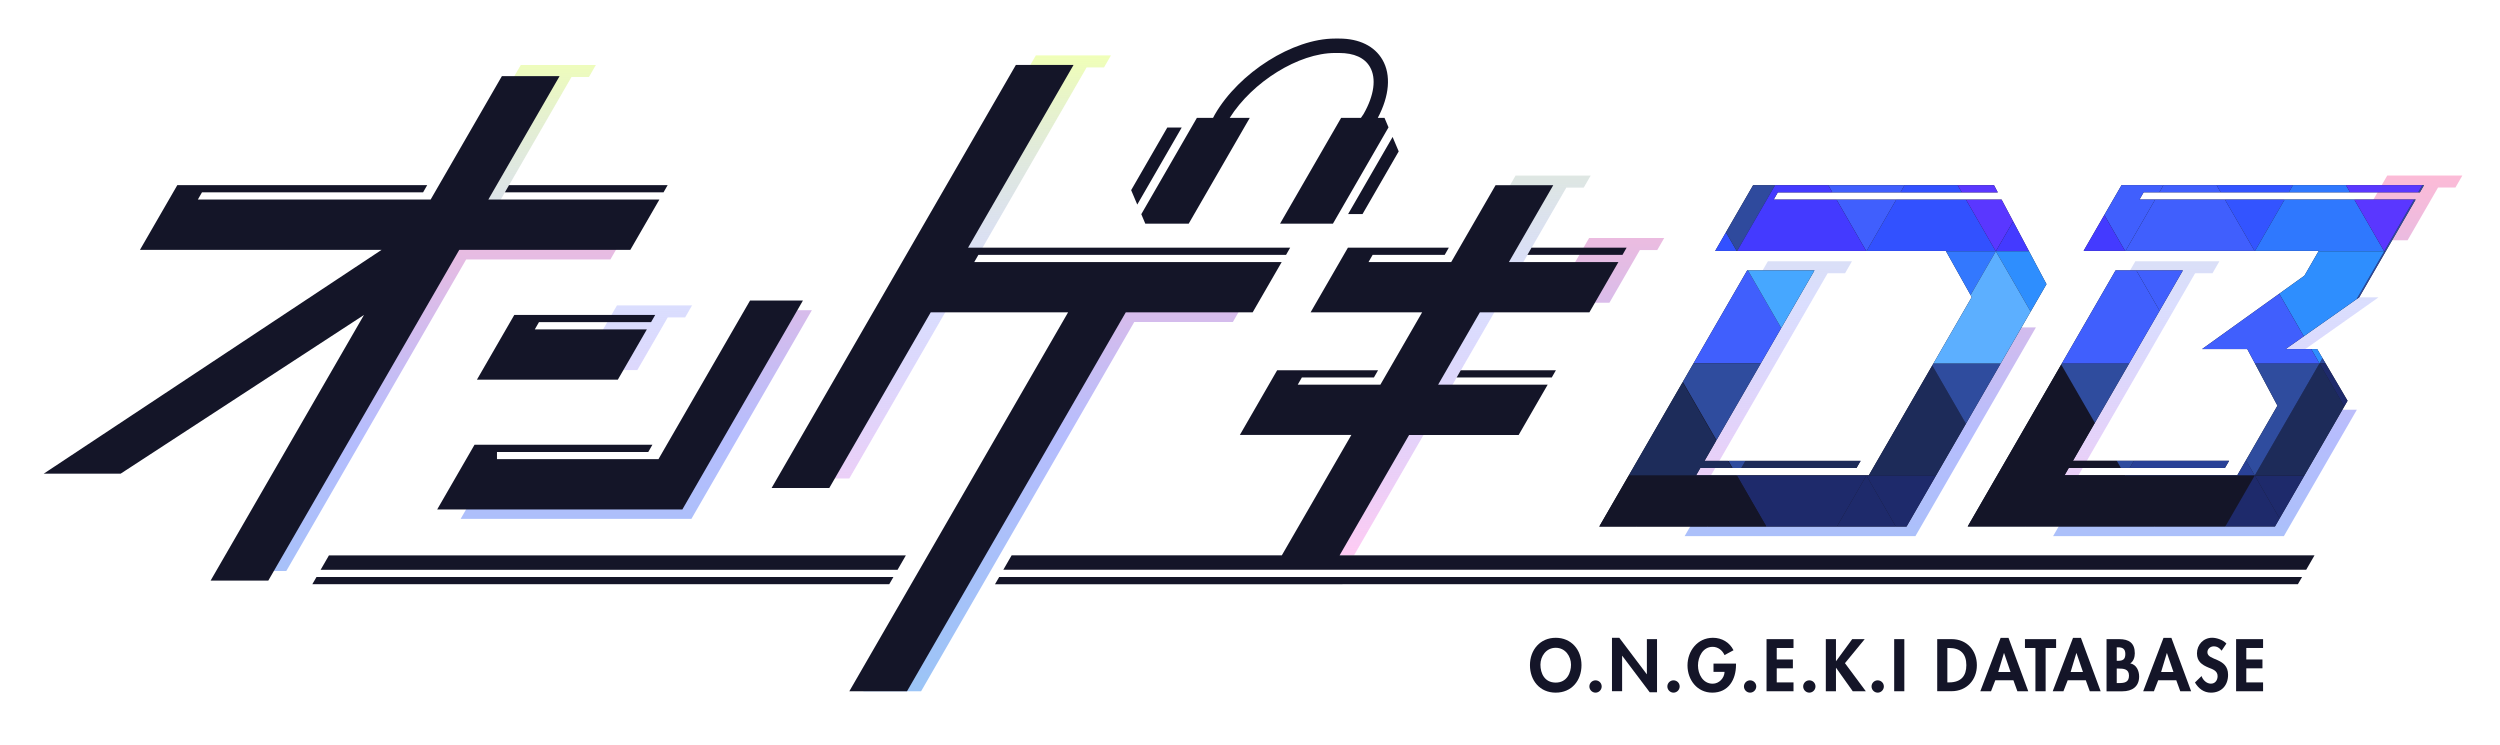 <?xml version="1.0" encoding="UTF-8"?><svg id="a" xmlns="http://www.w3.org/2000/svg" xmlns:xlink="http://www.w3.org/1999/xlink" viewBox="0 0 520 155"><defs><style>.m{fill:url(#g);}.n{fill:url(#h);}.o,.p{fill:none;}.q{fill:#fff;}.r{fill:#3251ff;}.s{fill:#2f78fe;}.t{fill:#2e8efe;}.u{fill:#1e2a6b;}.v{fill:#405ffd;}.w{fill:#141528;}.x{fill:#1d2c5a;}.y{fill:#1d2b59;}.z{fill:#443aff;}.aa{fill:#3657a5;}.ab{fill:#5a37ff;}.ac{fill:#2a4097;}.ad{fill:#2d479b;}.ae{fill:#294197;}.af{fill:#2f4c9e;}.ag{fill:#2f4a9d;}.ah{fill:#3354ff;}.ai{fill:#5cafff;}.aj{fill:#46a7ff;}.ak{fill:#3378fe;}.al{filter:url(#d);}.am{stroke-linejoin:round;}.am,.p{stroke:#fff;stroke-width:4px;}.p{stroke-miterlimit:10;}.an{clip-path:url(#k);}</style><filter id="d"><feGaussianBlur stdDeviation="1"/></filter><linearGradient id="g" x1="292.57" y1="115.52" x2="292.57" y2="11.52" gradientUnits="userSpaceOnUse"><stop offset="0" stop-color="#fecbf3"/><stop offset=".5" stop-color="#b6bdfd" stop-opacity=".5"/><stop offset="1" stop-color="#f0ffb8"/></linearGradient><linearGradient id="h" x1="279.85" y1="143.78" x2="279.85" y2="36.52" gradientUnits="userSpaceOnUse"><stop offset="0" stop-color="#9bc4f6"/><stop offset=".5" stop-color="#b6bdfd"/><stop offset="1" stop-color="#fcbbd7"/></linearGradient><clipPath id="k"><path class="o" d="M425.67,59.1l-29.11,50.42h-63.91l30.76-53.27h14l-22.87,39.61h32.47l-.86,1.48h-32.49l-.86,1.5h35.93l1.72-2.98,.27-.46,19.4-33.6-5.39-9.61h-47.97l7.89-13.67h50.1l.79,1.5h-45.76l-.86,1.5h47.41l9.34,17.59Zm77.66-19.09l.86-1.5h-62.91l-7.89,13.67h48.91l-2.98,5.16-21.28,15.26h9.39l6.28,11.78-6.35,11.01h0l-1.99,3.44h-35.93l.86-1.5h32.49l.86-1.48h-32.48l22.87-39.61h-14l-30.76,53.27h63.91l15.1-26.15-6.32-10.76h-6.56l15.3-10.76,11.74-20.33h-57.44l.86-1.5h57.44Z"/></clipPath></defs><g id="b"><g id="c"><g class="al"><path class="q" d="M127,65.52h-20.2l-7.77,13.46h29.31l1.15-2h2.88l6.33-10.96h3.62l1.44-2.5h-15.62l-1.15,2Zm-1.73,2.99h-14.2l.86-1.5h14.2l-.86,1.5Zm-28.49-14.54L59.37,118.77h-2.58l-1.15,2h-12l31.9-55.26L24.92,98.52H8.92L79.19,51.97H28.93l7.77-13.46h51.99l-.86,1.5H41.84l-.86,1.5h48.42l14.82-25.67h2.58l1.34-2.32h15.62l-1.44,2.5h-3.62l-14.72,25.49h33l-6.04,10.46h-3l-1.15,2h-30Zm138.98,13l-44.17,76.81h-14.92l45.32-78.81h-25.57l-19.94,34.54h-3l-1.15,2h-12c5.45-9.45,23.72-41.09,28.87-50h0l21.94-38h3l1.15-2h15.62l-1.44,2.5h-3.62l-21.65,37.5h64l-.86,1.5h-64l-.86,1.5h25.57s12,0,12,0h0s26.39,0,26.39,0l-6.04,10.46h-2.95l-1.15,2h-20.51Zm44.48-22.46l9.25-16.03,1.27,3-7.52,13.03h-3Zm-43.86-1.97l-1.27-3,7.52-13.03h3l-9.25,16.03Zm.85,2l11.56-20.03h3.36l.38-.71c5.28-9.02,16.67-16.14,25.87-15.79,9.62-.05,12.61,8.29,8.03,16.5h1.4l.83,1.97-11.56,20.03h-11l12.7-22h4.12l.55-.8c4.09-6.98,2.21-13.18-5.95-12.7-7.54,0-17.16,5.99-21.89,13.5h4.17l-12.7,22h-9.03l-.83-1.97Zm-100.42,50.96l19.05-32.99h11l-1.15,2h3l-25.06,43.41h-48l1.13-1.96h-6l7.77-13.46h37l-.86,1.5h-31.47v1.5h33.6Zm-31.1-56.99h33l-.86,1.5h-33l.86-1.5Zm197.97,38.5h19.79l-.86,1.5h-19.79l.86-1.5ZM68.25,115.52h120l-1.73,3H66.52l1.73-3Zm116.54,6H64.78l.87-1.5h120l-.87,1.5Zm96.66-6h199.8l-1.73,3H208.52l1.73-3h56.2l14.46-25.04h-23.19c1.84-3.19,5.96-10.32,7.77-13.46h20.99l-.86,1.5h-14.99l-.86,1.5h17.19l8.68-15.04h-23.2l7.77-13.46h20.99l-.86,1.5h-14.99l-.86,1.5h17.2l9.23-15.99h3l1.15-2h15.62l-1.44,2.5h-3.62l-8.94,15.49h10.8l.86-1.5h-10.8l.86-1.5h10.8l1.15-2h15.62l-1.44,2.5h-3.62l-6.33,10.96h-3.02l-1.15,2h-19.78l-8.68,15.04h19.79c-.89,1.55-5.06,8.76-6.04,10.46h-19.79l-14.46,25.04Zm-73.8,4.5H478.65l-.87,1.5H206.78l.87-1.5ZM404.72,52.18h-47.97l7.89-13.67h50.1l.79,1.5h-45.76l-.86,1.5h47.41l9.34,17.59-5.2,9h3l-25.06,43.41h-48l1.15-2h-18.91l30.76-53.27h3.21l1.1-1.91h17.49l-1.44,2.5h-3.62l-22.53,39.01h29.39l-.86,1.48h-29.39l-.86,1.5h32.83c.57-.99,20.13-34.86,21.38-37.04l-5.39-9.61Zm91.83-15.67l-1.15,2h-54.11l-7.89,13.67h48.91l-2.98,5.16-21.28,15.26h9.39l6.28,11.78-6.35,11.01h0l-1.99,3.44h-33.05l.86-1.5h29.61l.86-1.48h-29.61l22.53-39.01h3.62l1.44-2.5h-17.49l-1.1,1.91h-3l-30.76,53.27h18.91l-1.15,2h48l15.18-26.29h-3l1.08-1.86-6.32-10.76h-2.48l15.23-10.76h-4s6.85-11.87,6.85-11.87h3.2l6.33-10.96h3.62l1.44-2.5h-15.62Zm-2.88,4.99h-48.64l.86-1.5h48.64l-.86,1.5Z"/><path class="p" d="M127,65.52h-20.2l-7.77,13.46h29.31l1.15-2h2.88l6.33-10.96h3.62l1.44-2.5h-15.62l-1.15,2Zm-1.73,2.99h-14.2l.86-1.5h14.2l-.86,1.5Zm-28.49-14.54L59.37,118.77h-2.58l-1.15,2h-12l31.9-55.26L24.92,98.52H8.92L79.19,51.97H28.93l7.77-13.46h51.99l-.86,1.5H41.84l-.86,1.5h48.42l14.82-25.67h2.58l1.34-2.32h15.62l-1.44,2.5h-3.62l-14.72,25.49h33l-6.04,10.46h-3l-1.15,2h-30Zm138.98,13l-44.17,76.81h-14.92l45.32-78.81h-25.57l-19.94,34.54h-3l-1.15,2h-12c5.45-9.45,23.72-41.09,28.87-50h0l21.94-38h3l1.15-2h15.62l-1.44,2.5h-3.62l-21.65,37.5h64l-.86,1.5h-64l-.86,1.5h25.57s12,0,12,0h0s26.39,0,26.39,0l-6.04,10.46h-2.95l-1.15,2h-20.51Zm44.48-22.46l9.25-16.03,1.27,3-7.52,13.03h-3Zm-43.86-1.97l-1.27-3,7.52-13.03h3l-9.25,16.03Zm.85,2l11.56-20.03h3.36l.38-.71c5.28-9.02,16.67-16.14,25.87-15.79,9.62-.05,12.61,8.29,8.03,16.5h1.4l.83,1.97-11.56,20.03h-11l12.7-22h4.12l.55-.8c4.09-6.98,2.21-13.18-5.95-12.7-7.54,0-17.16,5.99-21.89,13.5h4.17l-12.7,22h-9.03l-.83-1.97Zm-100.42,50.96l19.05-32.99h11l-1.15,2h3l-25.06,43.41h-48l1.13-1.96h-6l7.77-13.46h37l-.86,1.5h-31.47v1.5h33.6Zm-31.1-56.99h33l-.86,1.5h-33l.86-1.5Zm197.97,38.5h19.79l-.86,1.5h-19.79l.86-1.5ZM68.25,115.52h120l-1.73,3H66.52l1.73-3Zm116.54,6H64.78l.87-1.5h120l-.87,1.5Zm96.66-6h199.8l-1.73,3H208.52l1.73-3h56.2l14.46-25.04h-23.19c1.84-3.19,5.96-10.32,7.77-13.46h20.99l-.86,1.5h-14.99l-.86,1.5h17.19l8.68-15.04h-23.2l7.77-13.46h20.99l-.86,1.5h-14.99l-.86,1.5h17.2l9.23-15.99h3l1.15-2h15.62l-1.44,2.5h-3.62l-8.94,15.49h10.8l.86-1.5h-10.8l.86-1.5h10.8l1.15-2h15.62l-1.44,2.5h-3.62l-6.33,10.96h-3.02l-1.15,2h-19.78l-8.68,15.04h19.79c-.89,1.55-5.06,8.76-6.04,10.46h-19.79l-14.46,25.04Zm-73.8,4.5H478.65l-.87,1.5H206.78l.87-1.5ZM404.72,52.18h-47.97l7.89-13.67h50.1l.79,1.5h-45.76l-.86,1.5h47.41l9.34,17.59-5.2,9h3l-25.06,43.41h-48l1.15-2h-18.91l30.76-53.27h3.21l1.1-1.91h17.49l-1.44,2.5h-3.62l-22.53,39.01h29.39l-.86,1.48h-29.39l-.86,1.5h32.83c.57-.99,20.13-34.86,21.38-37.04l-5.39-9.61Zm91.83-15.67l-1.15,2h-54.11l-7.89,13.67h48.91l-2.98,5.16-21.28,15.26h9.39l6.28,11.78-6.35,11.01h0l-1.99,3.44h-33.05l.86-1.5h29.61l.86-1.48h-29.61l22.53-39.01h3.62l1.44-2.5h-17.49l-1.1,1.91h-3l-30.76,53.27h18.91l-1.15,2h48l15.18-26.29h-3l1.08-1.86-6.32-10.76h-2.48l15.23-10.76h-4s6.85-11.87,6.85-11.87h3.2l6.33-10.96h3.62l1.44-2.5h-15.62Zm-2.88,4.99h-48.64l.86-1.5h48.64l-.86,1.5Z"/></g><g id="e"><g><g id="f"><path class="m" d="M122.49,16.02h-3.62l-16.45,28.5h-12l17.9-31h15.62l-1.44,2.5Zm42.17,83.5h12L226.02,14.02h3.62l1.44-2.5h-15.62l-50.81,88Zm-25.95-36h-10.38l-7.77,13.46h12l6.33-10.96h3.62l1.44-2.5h-5.24Zm176.53-27l-45.61,79h12l44.17-76.5h3.62l1.44-2.5h-15.62Zm69.97,17.82h-17.49l-30.7,53.18h13.87l29.26-50.68h3.62l1.44-2.5Zm76.43,0h-17.49l-30.7,53.18h13.87l29.26-50.68h3.62l1.44-2.5Zm33.09,7.51h-17.72s-14.97,10.76-14.97,10.76h17.46l15.23-10.76Z"/><path class="n" d="M156.87,64.52h12l-25.06,43.41h-48l6.04-10.46h36l19.02-32.95Zm22.72,79.26h12l44.34-76.81h20.51l6.04-10.46h-32.51l-50.39,87.27ZM322.76,62.97h12l6.33-10.96h3.62l1.44-2.5h-15.62l-7.77,13.46Zm-195.8-9l6.04-10.46h-42L47.55,118.77h12L96.96,53.97h30Zm265.49,47.08h-36l-6.04,10.46h48l25.06-43.41h-12l-19.02,32.95Zm76.64,0h-36l-6.04,10.46h48l15.18-26.29h-12l-9.14,15.82Zm27.46-64.54l-7.77,13.46h12l6.33-10.96h3.62l1.44-2.5h-15.62Z"/></g><path class="w" d="M280.41,44.52l9.25-16.03,1.27,3-7.52,13.03h-3Zm-34.61-18h-3l-7.52,13.03,1.27,3,9.25-16.03Zm-8.41,18.03l.83,1.97h9.03l12.7-22h-4.17c4.73-7.51,14.35-13.5,21.89-13.5h.88c3.09,0,5.31,1,6.4,2.91,1.37,2.37,.88,5.93-1.33,9.79l-.55,.8h-4.12l-12.7,22h11l11.56-20.03-.83-1.97h-1.4c2.42-4.56,2.8-8.94,.97-12.09-1.64-2.84-4.84-4.41-9-4.41h-.88c-8.75,0-19.94,7.07-24.98,15.79l-.38,.71h-3.36l-11.56,20.03ZM103.37,95.51v-1.5h31.47l.86-1.5h-37l-7.77,13.46h51l4.71-8.17h0l20.37-35.29h-11l-19.05,32.99h-33.6Zm27.74-43.54l6.04-10.46h-35.58l14.82-25.67h-12l-14.82,25.67H41.15l.86-1.5h45.99l.86-1.5H36.88l-7.77,13.46h50.26L9.1,98.52H25.1l50.61-33.01-31.9,55.25h12L95.53,51.97h35.58Zm-26.1-11.96h33l.86-1.5h-33l-.86,1.5Zm30.41,27l.86-1.5h-29.31l-7.77,13.46h29.31l6.04-10.46h-23.31l.86-1.5h23.31Zm125.13-2.04l6.04-10.46h-63.95l.86-1.5h64l.86-1.5h-67l21.94-38h-12l-21.94,38h0l-7.77,13.46h0l-21.1,36.54h12l21.1-36.54h28.57l-45.5,78.81h12l45.5-78.81h26.39Zm57.15-11.96h19.78l.86-1.5h-19.78l-.86,1.5Zm5.07,25.5l.86-1.5h-19.79l-.86,1.5h19.79ZM66.69,118.52h120l1.73-3H68.42l-1.73,3Zm119.14,1.5H65.83l-.87,1.5h120l.87-1.5Zm92.8-4.5l14.46-25.04h22.79l4.71-8.17,1.33-2.3h-22.79l8.68-15.04h22.78l6.04-10.46h-22.78l9.23-15.99h-12l-9.23,15.99h-17.2l.86-1.5h14.99l.86-1.5h-20.99l-7.77,13.46h23.2l-8.68,15.04h-17.19l.86-1.5h14.99l.86-1.5h-20.99l-3.05,5.29-4.71,8.17h23.19l-14.46,25.04h-56.2l-1.73,3H479.69l1.73-3h-202.8Zm-71.66,6H477.96l.87-1.5H207.83l-.87,1.5Z"/></g></g><g id="i"><g id="j"><g class="an"><rect id="l" class="w" x="332.65" y="38.52" width="171.54" height="71"/><g><polygon class="r" points="401.67 28.95 388.21 52.27 415.13 52.27 401.67 28.95"/><polygon class="ac" points="388.21 52.27 374.74 75.59 401.67 75.59 388.21 52.27"/><polygon class="v" points="361.28 52.27 347.82 75.59 374.74 75.59 361.28 52.27"/><polygon class="y" points="374.74 75.59 361.28 98.91 388.21 98.91 374.74 75.59"/><polygon class="w" points="428.6 75.59 415.13 98.91 442.06 98.91 428.6 75.59"/><polygon class="ae" points="455.52 75.59 442.06 98.91 468.99 98.91 455.52 75.59"/><polygon class="af" points="361.28 98.91 374.74 75.59 347.82 75.59 361.28 98.91"/><polygon class="u" points="388.21 98.91 401.67 75.59 374.74 75.59 388.21 98.91"/><polygon class="y" points="401.67 75.59 388.21 98.91 415.13 98.91 401.67 75.59"/><polygon class="af" points="415.13 98.91 428.6 75.59 401.67 75.59 415.13 98.91"/><polygon class="w" points="347.82 75.59 361.28 52.27 334.35 52.27 347.82 75.59"/><polygon class="aj" points="374.74 75.59 388.21 52.27 361.28 52.27 374.74 75.59"/><polygon class="ab" points="415.13 52.27 428.6 28.95 401.67 28.95 415.13 52.27"/><polygon class="v" points="442.06 52.27 455.52 28.95 428.6 28.95 442.06 52.27"/><polygon class="ah" points="468.99 52.27 482.45 28.95 455.52 28.95 468.99 52.27"/><polygon class="z" points="428.6 28.95 415.13 52.27 442.06 52.27 428.6 28.95"/><polygon class="r" points="347.82 28.95 334.35 52.27 361.28 52.27 347.82 28.95"/><polygon class="ag" points="361.28 52.27 374.74 28.95 347.82 28.95 361.28 52.27"/><polygon class="v" points="388.21 52.27 401.67 28.95 374.74 28.95 388.21 52.27"/><polygon class="z" points="374.74 28.95 361.28 52.27 388.21 52.27 374.74 28.95"/><polygon class="v" points="455.52 28.95 442.06 52.27 468.99 52.27 455.52 28.95"/><polygon class="af" points="509.37 28.95 495.91 52.27 522.84 52.27 509.37 28.95"/><polygon class="s" points="482.45 28.95 468.99 52.27 495.91 52.27 482.45 28.95"/><polygon class="aa" points="522.84 52.27 536.3 28.95 509.37 28.95 522.84 52.27"/><polygon class="ab" points="495.91 52.27 509.37 28.95 482.45 28.95 495.91 52.27"/><polygon class="u" points="388.21 98.91 374.74 122.22 401.67 122.22 388.21 98.91"/><polygon class="u" points="401.67 122.22 415.13 98.91 388.21 98.91 401.67 122.22"/><polygon class="w" points="428.6 122.22 442.06 98.91 415.13 98.91 428.6 122.22"/><polygon class="w" points="455.52 122.22 468.99 98.91 442.06 98.91 455.52 122.22"/><polygon class="w" points="415.13 98.91 401.67 122.22 428.6 122.22 415.13 98.91"/><polygon class="w" points="334.35 98.91 320.89 122.22 347.82 122.22 334.35 98.91"/><polygon class="x" points="347.72 75.59 334.25 98.91 361.18 98.91 347.72 75.59"/><polygon class="w" points="347.82 122.22 361.28 98.91 334.35 98.91 347.82 122.22"/><polygon class="u" points="374.74 122.22 388.21 98.91 361.28 98.91 374.74 122.22"/><polygon class="w" points="361.28 98.91 347.82 122.22 374.74 122.22 361.28 98.91"/><polygon class="w" points="442.06 98.91 428.6 122.22 455.52 122.22 442.06 98.91"/><polygon class="u" points="468.99 98.91 455.52 122.22 482.45 122.22 468.99 98.91"/><polygon class="u" points="482.45 122.22 495.91 98.91 468.99 98.91 482.45 122.22"/><polygon class="ad" points="495.91 52.27 482.45 75.59 509.37 75.59 495.91 52.27"/><polygon class="y" points="482.45 75.59 468.99 98.91 495.91 98.91 482.45 75.59"/><polygon class="af" points="509.37 75.59 522.84 52.27 495.91 52.27 509.37 75.59"/><polygon class="u" points="495.91 98.91 509.37 75.59 482.45 75.59 495.91 98.91"/><polygon class="af" points="442.06 98.91 455.52 75.59 428.6 75.59 442.06 98.91"/><polygon class="af" points="468.99 98.91 482.45 75.59 455.52 75.59 468.99 98.91"/><polygon class="ak" points="401.67 75.59 415.13 52.27 388.21 52.27 401.67 75.59"/><polygon class="t" points="428.6 75.59 442.06 52.27 415.13 52.27 428.6 75.59"/><polygon class="v" points="455.52 75.59 468.99 52.27 442.06 52.27 455.52 75.59"/><polygon class="t" points="482.45 75.59 495.91 52.27 468.99 52.27 482.45 75.59"/><polygon class="ai" points="415.13 52.27 401.67 75.59 428.6 75.59 415.13 52.27"/><polygon class="v" points="442.06 52.27 428.6 75.59 455.52 75.59 442.06 52.27"/><polygon class="v" points="468.99 52.27 455.52 75.59 482.45 75.59 468.99 52.27"/></g></g></g></g></g><g><g><path class="am" d="M323.59,144.07c-3.31,0-5.36-2.53-5.36-5.72s2.13-5.69,5.36-5.69,5.36,2.47,5.36,5.69-2.06,5.72-5.36,5.72Zm0-9.33c-2,0-3.18,1.77-3.18,3.52s.83,3.72,3.18,3.72,3.18-2.06,3.18-3.72c0-1.75-1.18-3.52-3.18-3.52Z"/><path class="am" d="M333.15,142.78c0,.7-.57,1.29-1.28,1.29s-1.28-.59-1.28-1.29,.58-1.27,1.28-1.27,1.28,.56,1.28,1.27Z"/><path class="am" d="M335.29,132.66h1.52l5.71,7.57h.03v-7.29h2.11v11.05h-1.52l-5.71-7.58h-.03v7.36h-2.11v-11.12Z"/><path class="am" d="M349.37,142.78c0,.7-.57,1.29-1.28,1.29s-1.28-.59-1.28-1.29,.57-1.27,1.28-1.27,1.28,.56,1.28,1.27Z"/><path class="am" d="M361.09,138.02v.27c0,3.06-1.57,5.78-4.93,5.78-3.16,0-5.16-2.67-5.16-5.66s2.06-5.75,5.29-5.75c1.84,0,3.45,.93,4.28,2.59l-1.87,1.01c-.43-.98-1.35-1.72-2.47-1.72-2.04,0-3.05,2.08-3.05,3.88s1.02,3.79,3.06,3.79c1.32,0,2.43-1.15,2.47-2.46h-2.3v-1.72h4.67Z"/><path class="am" d="M365.3,142.78c0,.7-.57,1.29-1.28,1.29s-1.28-.59-1.28-1.29,.58-1.27,1.28-1.27,1.28,.56,1.28,1.27Z"/><path class="am" d="M369.56,134.78v2.39h3.36v1.84h-3.36v2.93h3.49v1.84h-5.61v-10.84h5.61v1.84h-3.49Z"/><path class="am" d="M377.62,142.78c0,.7-.57,1.29-1.28,1.29s-1.28-.59-1.28-1.29,.57-1.27,1.28-1.27,1.28,.56,1.28,1.27Z"/><path class="am" d="M385.26,132.94h2.6l-4.11,5,4.34,5.84h-2.72l-3.46-4.87h-.03v4.87h-2.11v-10.84h2.11v4.57h.03l3.35-4.57Z"/><path class="am" d="M391.84,142.78c0,.7-.57,1.29-1.28,1.29s-1.28-.59-1.28-1.29,.58-1.27,1.28-1.27,1.28,.56,1.28,1.27Z"/><path class="am" d="M396.1,143.78h-2.11v-10.84h2.11v10.84Z"/><path class="am" d="M402.94,132.94h3.02c3.13,0,5.23,2.34,5.23,5.43s-2.16,5.4-5.25,5.4h-3v-10.84Zm2.11,9h.34c2.6,0,3.61-1.44,3.61-3.58,0-2.36-1.21-3.58-3.61-3.58h-.34v7.16Z"/><path class="am" d="M415.02,141.5l-.89,2.29h-2.23l4.23-11.12h1.64l4.11,11.12h-2.26l-.83-2.29h-3.77Zm1.83-5.66h-.03l-1.19,3.94h2.57l-1.35-3.94Z"/><path class="am" d="M425.48,143.78h-2.11v-9h-2.18v-1.84h6.48v1.84h-2.18v9Z"/><path class="am" d="M430.08,141.5l-.89,2.29h-2.23l4.23-11.12h1.64l4.11,11.12h-2.26l-.83-2.29h-3.77Zm1.83-5.66h-.03l-1.19,3.94h2.57l-1.35-3.94Z"/><path class="am" d="M438.16,132.94h2.63c2.01,0,3.25,.79,3.25,2.95,0,.78-.27,1.67-.95,2.1,1.28,.23,1.85,1.52,1.85,2.72,0,2.13-1.49,3.08-3.46,3.08h-3.32v-10.84Zm2.11,4.51h.26c1.03,0,1.54-.3,1.54-1.42s-.63-1.39-1.52-1.39h-.27v2.82Zm0,4.63h.45c1.14,0,2.11-.14,2.11-1.55s-1.15-1.47-2.21-1.47h-.34v3.02Z"/><path class="am" d="M448.9,141.5l-.89,2.29h-2.23l4.23-11.12h1.64l4.11,11.12h-2.26l-.83-2.29h-3.77Zm1.83-5.66h-.03l-1.19,3.94h2.57l-1.35-3.94Z"/><path class="am" d="M462.08,135.33c-.4-.55-.92-.89-1.62-.89s-1.32,.52-1.32,1.22c0,1.83,4.3,1.06,4.3,4.7,0,2.17-1.35,3.71-3.56,3.71-1.5,0-2.59-.86-3.33-2.11l1.37-1.34c.29,.83,1.05,1.58,1.95,1.58s1.39-.73,1.39-1.57c0-1.12-1.04-1.44-1.88-1.77-1.39-.58-2.41-1.28-2.41-2.96,0-1.8,1.34-3.25,3.16-3.25,.96,0,2.3,.47,2.96,1.21l-.99,1.47Z"/><path class="am" d="M467.23,134.78v2.39h3.36v1.84h-3.36v2.93h3.49v1.84h-5.61v-10.84h5.61v1.84h-3.49Z"/></g><g><path class="w" d="M323.59,144.07c-3.31,0-5.36-2.53-5.36-5.72s2.13-5.69,5.36-5.69,5.36,2.47,5.36,5.69-2.06,5.72-5.36,5.72Zm0-9.33c-2,0-3.18,1.77-3.18,3.52s.83,3.72,3.18,3.72,3.18-2.06,3.18-3.72c0-1.75-1.18-3.52-3.18-3.52Z"/><path class="w" d="M333.15,142.78c0,.7-.57,1.29-1.28,1.29s-1.28-.59-1.28-1.29,.58-1.27,1.28-1.27,1.28,.56,1.28,1.27Z"/><path class="w" d="M335.29,132.66h1.52l5.71,7.57h.03v-7.29h2.11v11.05h-1.52l-5.71-7.58h-.03v7.36h-2.11v-11.12Z"/><path class="w" d="M349.37,142.78c0,.7-.57,1.29-1.28,1.29s-1.28-.59-1.28-1.29,.57-1.27,1.28-1.27,1.28,.56,1.28,1.27Z"/><path class="w" d="M361.09,138.02v.27c0,3.06-1.57,5.78-4.93,5.78-3.16,0-5.16-2.67-5.16-5.66s2.06-5.75,5.29-5.75c1.84,0,3.45,.93,4.28,2.59l-1.87,1.01c-.43-.98-1.35-1.72-2.47-1.72-2.04,0-3.05,2.08-3.05,3.88s1.02,3.79,3.06,3.79c1.32,0,2.43-1.15,2.47-2.46h-2.3v-1.72h4.67Z"/><path class="w" d="M365.3,142.78c0,.7-.57,1.29-1.28,1.29s-1.28-.59-1.28-1.29,.58-1.27,1.28-1.27,1.28,.56,1.28,1.27Z"/><path class="w" d="M369.56,134.78v2.39h3.36v1.84h-3.36v2.93h3.49v1.84h-5.61v-10.84h5.61v1.84h-3.49Z"/><path class="w" d="M377.62,142.78c0,.7-.57,1.29-1.28,1.29s-1.28-.59-1.28-1.29,.57-1.27,1.28-1.27,1.28,.56,1.28,1.27Z"/><path class="w" d="M385.26,132.94h2.6l-4.11,5,4.34,5.84h-2.72l-3.46-4.87h-.03v4.87h-2.11v-10.84h2.11v4.57h.03l3.35-4.57Z"/><path class="w" d="M391.84,142.78c0,.7-.57,1.29-1.28,1.29s-1.28-.59-1.28-1.29,.58-1.27,1.28-1.27,1.28,.56,1.28,1.27Z"/><path class="w" d="M396.1,143.78h-2.11v-10.84h2.11v10.84Z"/><path class="w" d="M402.94,132.94h3.02c3.13,0,5.23,2.34,5.23,5.43s-2.16,5.4-5.25,5.4h-3v-10.84Zm2.11,9h.34c2.6,0,3.61-1.44,3.61-3.58,0-2.36-1.21-3.58-3.61-3.58h-.34v7.16Z"/><path class="w" d="M415.02,141.5l-.89,2.29h-2.23l4.23-11.12h1.64l4.11,11.12h-2.26l-.83-2.29h-3.77Zm1.83-5.66h-.03l-1.19,3.94h2.57l-1.35-3.94Z"/><path class="w" d="M425.48,143.78h-2.11v-9h-2.18v-1.84h6.48v1.84h-2.18v9Z"/><path class="w" d="M430.08,141.5l-.89,2.29h-2.23l4.23-11.12h1.64l4.11,11.12h-2.26l-.83-2.29h-3.77Zm1.83-5.66h-.03l-1.19,3.94h2.57l-1.35-3.94Z"/><path class="w" d="M438.16,132.94h2.63c2.01,0,3.25,.79,3.25,2.95,0,.78-.27,1.67-.95,2.1,1.28,.23,1.85,1.52,1.85,2.72,0,2.13-1.49,3.08-3.46,3.08h-3.32v-10.84Zm2.11,4.51h.26c1.03,0,1.54-.3,1.54-1.42s-.63-1.39-1.52-1.39h-.27v2.82Zm0,4.63h.45c1.14,0,2.11-.14,2.11-1.55s-1.15-1.47-2.21-1.47h-.34v3.02Z"/><path class="w" d="M448.9,141.5l-.89,2.29h-2.23l4.23-11.12h1.64l4.11,11.12h-2.26l-.83-2.29h-3.77Zm1.83-5.66h-.03l-1.19,3.94h2.57l-1.35-3.94Z"/><path class="w" d="M462.08,135.33c-.4-.55-.92-.89-1.62-.89s-1.32,.52-1.32,1.22c0,1.83,4.3,1.06,4.3,4.7,0,2.17-1.35,3.71-3.56,3.71-1.5,0-2.59-.86-3.33-2.11l1.37-1.34c.29,.83,1.05,1.58,1.95,1.58s1.39-.73,1.39-1.57c0-1.12-1.04-1.44-1.88-1.77-1.39-.58-2.41-1.28-2.41-2.96,0-1.8,1.34-3.25,3.16-3.25,.96,0,2.3,.47,2.96,1.21l-.99,1.47Z"/><path class="w" d="M467.23,134.78v2.39h3.36v1.84h-3.36v2.93h3.49v1.84h-5.61v-10.84h5.61v1.84h-3.49Z"/></g></g></g></svg>